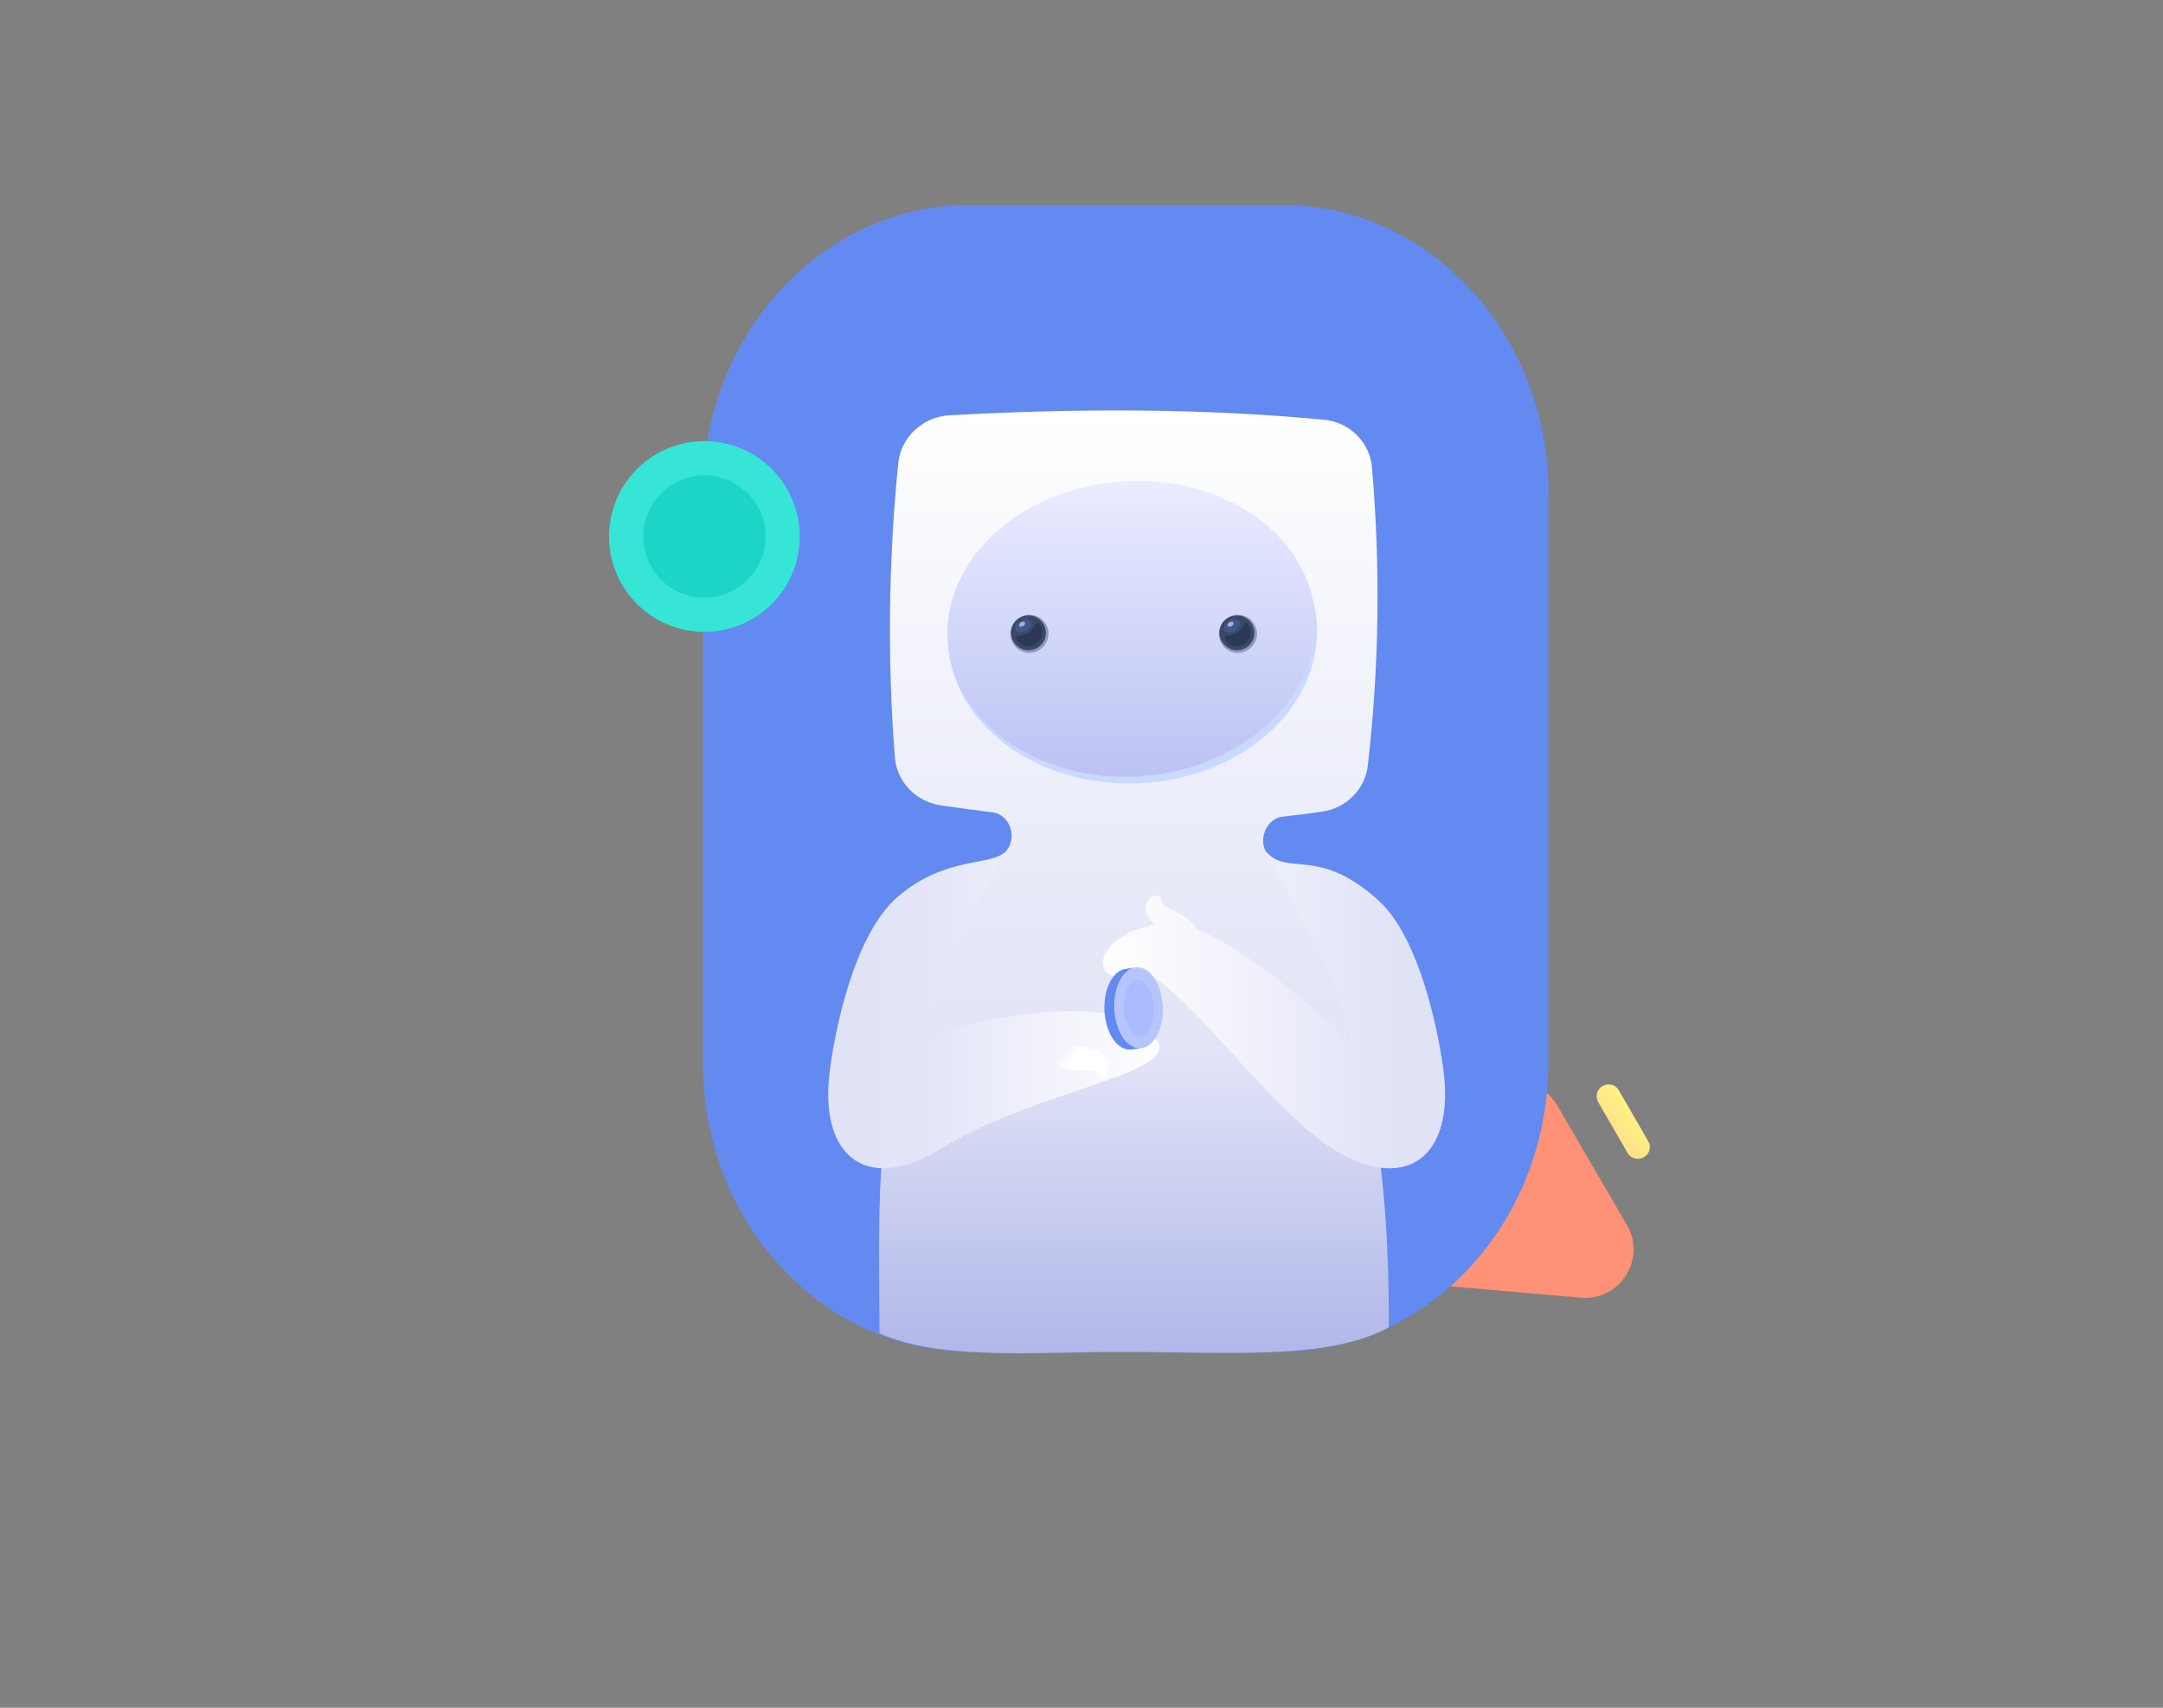 <svg width="760" height="600" viewBox="0 0 760 600" fill="none" xmlns="http://www.w3.org/2000/svg">
<rect x="0" y="0" width="760" height="600" fill="#808080" stroke="none"/>
<path d="M547.216 388.51C540.664 377.179 524.237 377.179 517.685 388.416L495.37 426.374C489.008 437.138 496.13 450.829 508.664 451.868L555.383 455.928C569.151 457.156 578.552 442.426 571.715 430.528L547.216 388.51Z" fill="#FF9176"/>
<path d="M577.589 406.589C579.589 405.489 580.289 402.889 579.089 400.889L568.789 383.089C567.689 381.089 565.089 380.389 563.089 381.589C561.089 382.689 560.389 385.289 561.589 387.289L571.889 405.089C572.989 407.089 575.589 407.689 577.589 406.589Z" fill="url(#paint0_linear)"/>
<path d="M544.1 173.3C544.1 117.3 502.2 72 450.5 72H340.7C289 72 247 117.3 247 173.3V373.5C247 429.5 288.9 474.8 340.6 474.8H450.4C502.1 474.8 544 429.4 544 373.5V173.3H544.1Z" fill="#628AF1"/>
<path d="M247.5 222C266.002 222 281 207.002 281 188.5C281 169.998 266.002 155 247.5 155C228.998 155 214 169.998 214 188.5C214 207.002 228.998 222 247.5 222Z" fill="#37E5D7"/>
<path d="M247.5 210C259.374 210 269 200.374 269 188.5C269 176.626 259.374 167 247.5 167C235.626 167 226 176.626 226 188.5C226 200.374 235.626 210 247.5 210Z" fill="#1DD5C6"/>
<path d="M445.474 300.363C441.723 295.488 444.69 287.55 450.808 286.902C455.404 286.416 459.968 285.845 464.498 285.189C473.063 283.979 479.666 277.223 480.597 268.993C484.624 234.291 485.059 199.341 482.07 164.333C481.422 155.453 474.159 148.278 465.192 147.477C423.782 143.528 379.583 143.352 333.391 145.924C324.145 146.546 316.619 153.598 315.638 162.546C312.175 196.926 311.764 231.518 314.42 266.142C315.093 274.663 321.829 281.621 330.399 282.935C336.521 283.853 342.609 284.673 348.662 285.392C354.783 286.119 357.542 294.144 353.634 298.91C349.68 303.732 345.793 309.242 341.998 315.461C305.166 376.475 308.999 407.5 309 468.5C325 475.283 344.116 475.87 373.062 475.283C379.862 475.145 386.991 475 394.499 475C401.014 475 407.44 475.09 413.723 475.179C443.591 475.6 470.235 475.976 487.999 466.355C487.999 418 483.803 364.5 455.499 315.46C452.3 309.919 448.951 304.88 445.474 300.363Z" fill="url(#paint1_linear)"/>
<path d="M403.201 274.972C438.935 272.168 465.501 246.369 462.508 217.393C459.514 188.416 428.271 167.291 392.537 170.282C356.803 173.086 330.237 198.885 333.23 227.862C336.223 256.838 367.467 277.963 403.201 274.972Z" fill="#CAD9FF"/>
<path d="M461.86 214.572C458.679 186.156 427.249 165.779 391.702 169.331C356.155 172.883 329.963 198.681 333.143 227.284C336.324 255.7 367.755 276.077 403.301 272.525C438.848 268.973 465.04 242.988 461.86 214.572Z" fill="url(#paint2_linear)"/>
<path d="M433.113 229.134C429.549 228.1 427.479 224.424 428.514 220.862C429.549 217.301 433.228 215.232 436.792 216.266C440.357 217.301 442.426 220.977 441.391 224.539C440.242 228.1 436.562 230.168 433.113 229.134Z" fill="#9198BF"/>
<path d="M428.513 221.665C428.858 218.333 431.848 215.921 435.297 216.265C438.631 216.61 441.046 219.597 440.701 223.044C440.356 226.376 437.367 228.788 433.917 228.444C430.583 227.984 428.168 224.997 428.513 221.665Z" fill="#3B4965"/>
<path d="M430.238 221.436C429.664 220.517 430.353 218.909 431.733 218.104C433.113 217.185 434.838 217.3 435.413 218.219C435.987 219.138 435.298 220.747 433.918 221.551C432.423 222.47 430.813 222.355 430.238 221.436Z" fill="#40578C"/>
<path d="M431.388 219.943C431.158 219.599 431.388 219.024 431.963 218.679C432.538 218.335 433.113 218.335 433.343 218.679C433.573 219.024 433.343 219.599 432.768 219.943C432.308 220.288 431.618 220.288 431.388 219.943Z" fill="#9FB1D5"/>
<path d="M434.377 222.47C435.527 221.781 436.562 220.632 436.907 219.598C437.137 219.023 437.827 218.679 438.287 219.023C439.092 220.057 439.667 221.321 439.437 222.815C439.092 225.457 436.792 227.296 434.148 227.066C432.308 226.836 430.928 225.802 430.238 224.308C430.008 223.734 430.468 223.389 431.043 223.274C432.078 223.389 433.228 223.045 434.377 222.47Z" fill="#2B3956"/>
<path d="M359.865 229.134C356.301 228.1 354.231 224.424 355.266 220.862C356.301 217.301 359.98 215.232 363.544 216.266C367.109 217.301 369.178 220.977 368.143 224.539C366.994 228.1 363.314 230.168 359.865 229.134Z" fill="#9198BF"/>
<path d="M355.265 221.665C355.61 218.333 358.6 215.921 362.049 216.265C365.383 216.61 367.798 219.597 367.453 223.044C367.108 226.376 364.119 228.788 360.669 228.444C357.335 227.984 354.92 224.997 355.265 221.665Z" fill="#3B4965"/>
<path d="M356.99 221.436C356.416 220.517 357.105 218.909 358.485 218.104C359.865 217.185 361.59 217.3 362.165 218.219C362.739 219.138 362.05 220.747 360.67 221.551C359.175 222.47 357.565 222.355 356.99 221.436Z" fill="#40578C"/>
<path d="M358.14 219.943C357.91 219.599 358.14 219.024 358.715 218.679C359.29 218.335 359.865 218.335 360.095 218.679C360.324 219.024 360.095 219.599 359.52 219.943C359.06 220.288 358.37 220.288 358.14 219.943Z" fill="#9FB1D5"/>
<path d="M361.129 222.47C362.279 221.781 363.314 220.632 363.659 219.598C363.889 219.023 364.579 218.679 365.039 219.023C365.844 220.057 366.418 221.321 366.189 222.815C365.844 225.457 363.544 227.296 360.899 227.066C359.06 226.836 357.68 225.802 356.99 224.308C356.76 223.734 357.22 223.389 357.795 223.274C358.83 223.389 359.98 223.045 361.129 222.47Z" fill="#2B3956"/>
<path d="M456.271 303.594C450.999 303.121 447.009 302.763 443.5 297.5C445.619 301.737 448.39 306.658 451.41 312.022C460.508 328.179 471.871 348.357 474.499 366C473.913 365.493 472.978 364.641 471.749 363.521C462.985 355.536 439.274 333.932 420.61 326.618C418.379 322.795 415.052 321.243 412.381 319.997C410.177 318.968 408.42 318.149 408.094 316.434C407.181 311.627 399.308 317.224 403.91 322.943C404.418 323.574 404.947 324.164 405.483 324.714C404.793 324.917 404.13 325.178 403.498 325.5C384 329.5 380.5 348.5 403.498 342.5C410.684 345.737 421.173 357.221 432.574 369.703C444.443 382.698 457.3 396.775 468.446 403.754C491.999 418.5 510.116 408.5 507.499 379C506.631 369.221 500.216 330.819 484.5 316.5C471.869 304.992 463.019 304.198 456.271 303.594Z" fill="url(#paint3_linear)"/>
<path d="M353.5 299C348.5 304.5 332.5 300.5 315.5 315C298.5 329.5 292.119 369.221 291.252 379C288.634 408.5 306.752 418.5 330.304 403.754C352.157 390.071 383.333 382.608 398 376C410.5 370.368 410.5 366 398 359C379.244 349.426 330.504 360.589 324.252 366C327.752 342.5 345 316 353.5 299Z" fill="url(#paint4_linear)"/>
<path d="M385.54 377.269C383.283 374.2 376.595 378.109 370 373.397L375.157 367.17C376.118 367.217 381.324 367.329 386.478 369.798C392.92 372.883 388.361 381.105 385.54 377.269Z" fill="url(#paint5_linear)"/>
<path d="M398.994 339.898L395.443 340.435C391.587 340.983 388.417 345.991 388.076 352.727C387.663 360.491 391.108 367.631 395.822 368.65C396.426 368.782 397.071 368.798 397.682 368.701L401.234 368.164C400.622 368.26 400.016 368.205 399.374 368.113C394.659 367.094 391.214 359.953 391.628 352.189C391.969 345.453 395.099 340.485 398.994 339.898Z" fill="#628AF1"/>
<path d="M408.562 355.912C408.976 348.148 405.531 341.007 400.816 339.988C396.102 338.969 391.967 344.427 391.59 352.228C391.177 359.993 394.621 367.133 399.336 368.152C404.051 369.171 408.149 363.676 408.562 355.912Z" fill="#B7C5FF"/>
<path d="M405.517 355.21C405.755 350.334 403.378 344.791 400.411 344.19C397.483 343.551 395.102 348.001 394.864 352.877C394.626 357.753 397.02 363.353 399.949 363.992C402.913 364.667 405.279 360.086 405.517 355.21Z" fill="#AABBFF"/>
<defs>
<linearGradient id="paint0_linear" x1="574.625" y1="390.71" x2="567.773" y2="396.116" gradientUnits="userSpaceOnUse">
<stop stop-color="#FFF384"/>
<stop offset="1" stop-color="#FFE485"/>
</linearGradient>
<linearGradient id="paint1_linear" x1="396.061" y1="144.141" x2="396.061" y2="475.479" gradientUnits="userSpaceOnUse">
<stop stop-color="white"/>
<stop offset="0.495" stop-color="#E8EAF8"/>
<stop offset="0.672" stop-color="#E3E5F7"/>
<stop offset="1" stop-color="#B1B7E9"/>
</linearGradient>
<linearGradient id="paint2_linear" x1="398.176" y1="169" x2="398.176" y2="273" gradientUnits="userSpaceOnUse">
<stop stop-color="#EAECFF"/>
<stop offset="1" stop-color="#BCC2F4"/>
</linearGradient>
<linearGradient id="paint3_linear" x1="492.499" y1="320" x2="387.999" y2="320" gradientUnits="userSpaceOnUse">
<stop stop-color="#E0E2F6"/>
<stop offset="1" stop-color="white"/>
</linearGradient>
<linearGradient id="paint4_linear" x1="306.252" y1="320" x2="410.752" y2="320" gradientUnits="userSpaceOnUse">
<stop stop-color="#E0E2F6"/>
<stop offset="0.261" stop-color="#E6E8F8"/>
<stop offset="1" stop-color="white"/>
</linearGradient>
<linearGradient id="paint5_linear" x1="387.411" y1="379.052" x2="374.305" y2="368.199" gradientUnits="userSpaceOnUse">
<stop stop-color="white"/>
<stop offset="0.714" stop-color="white"/>
<stop offset="1" stop-color="white" stop-opacity="0"/>
</linearGradient>
</defs>
</svg>
